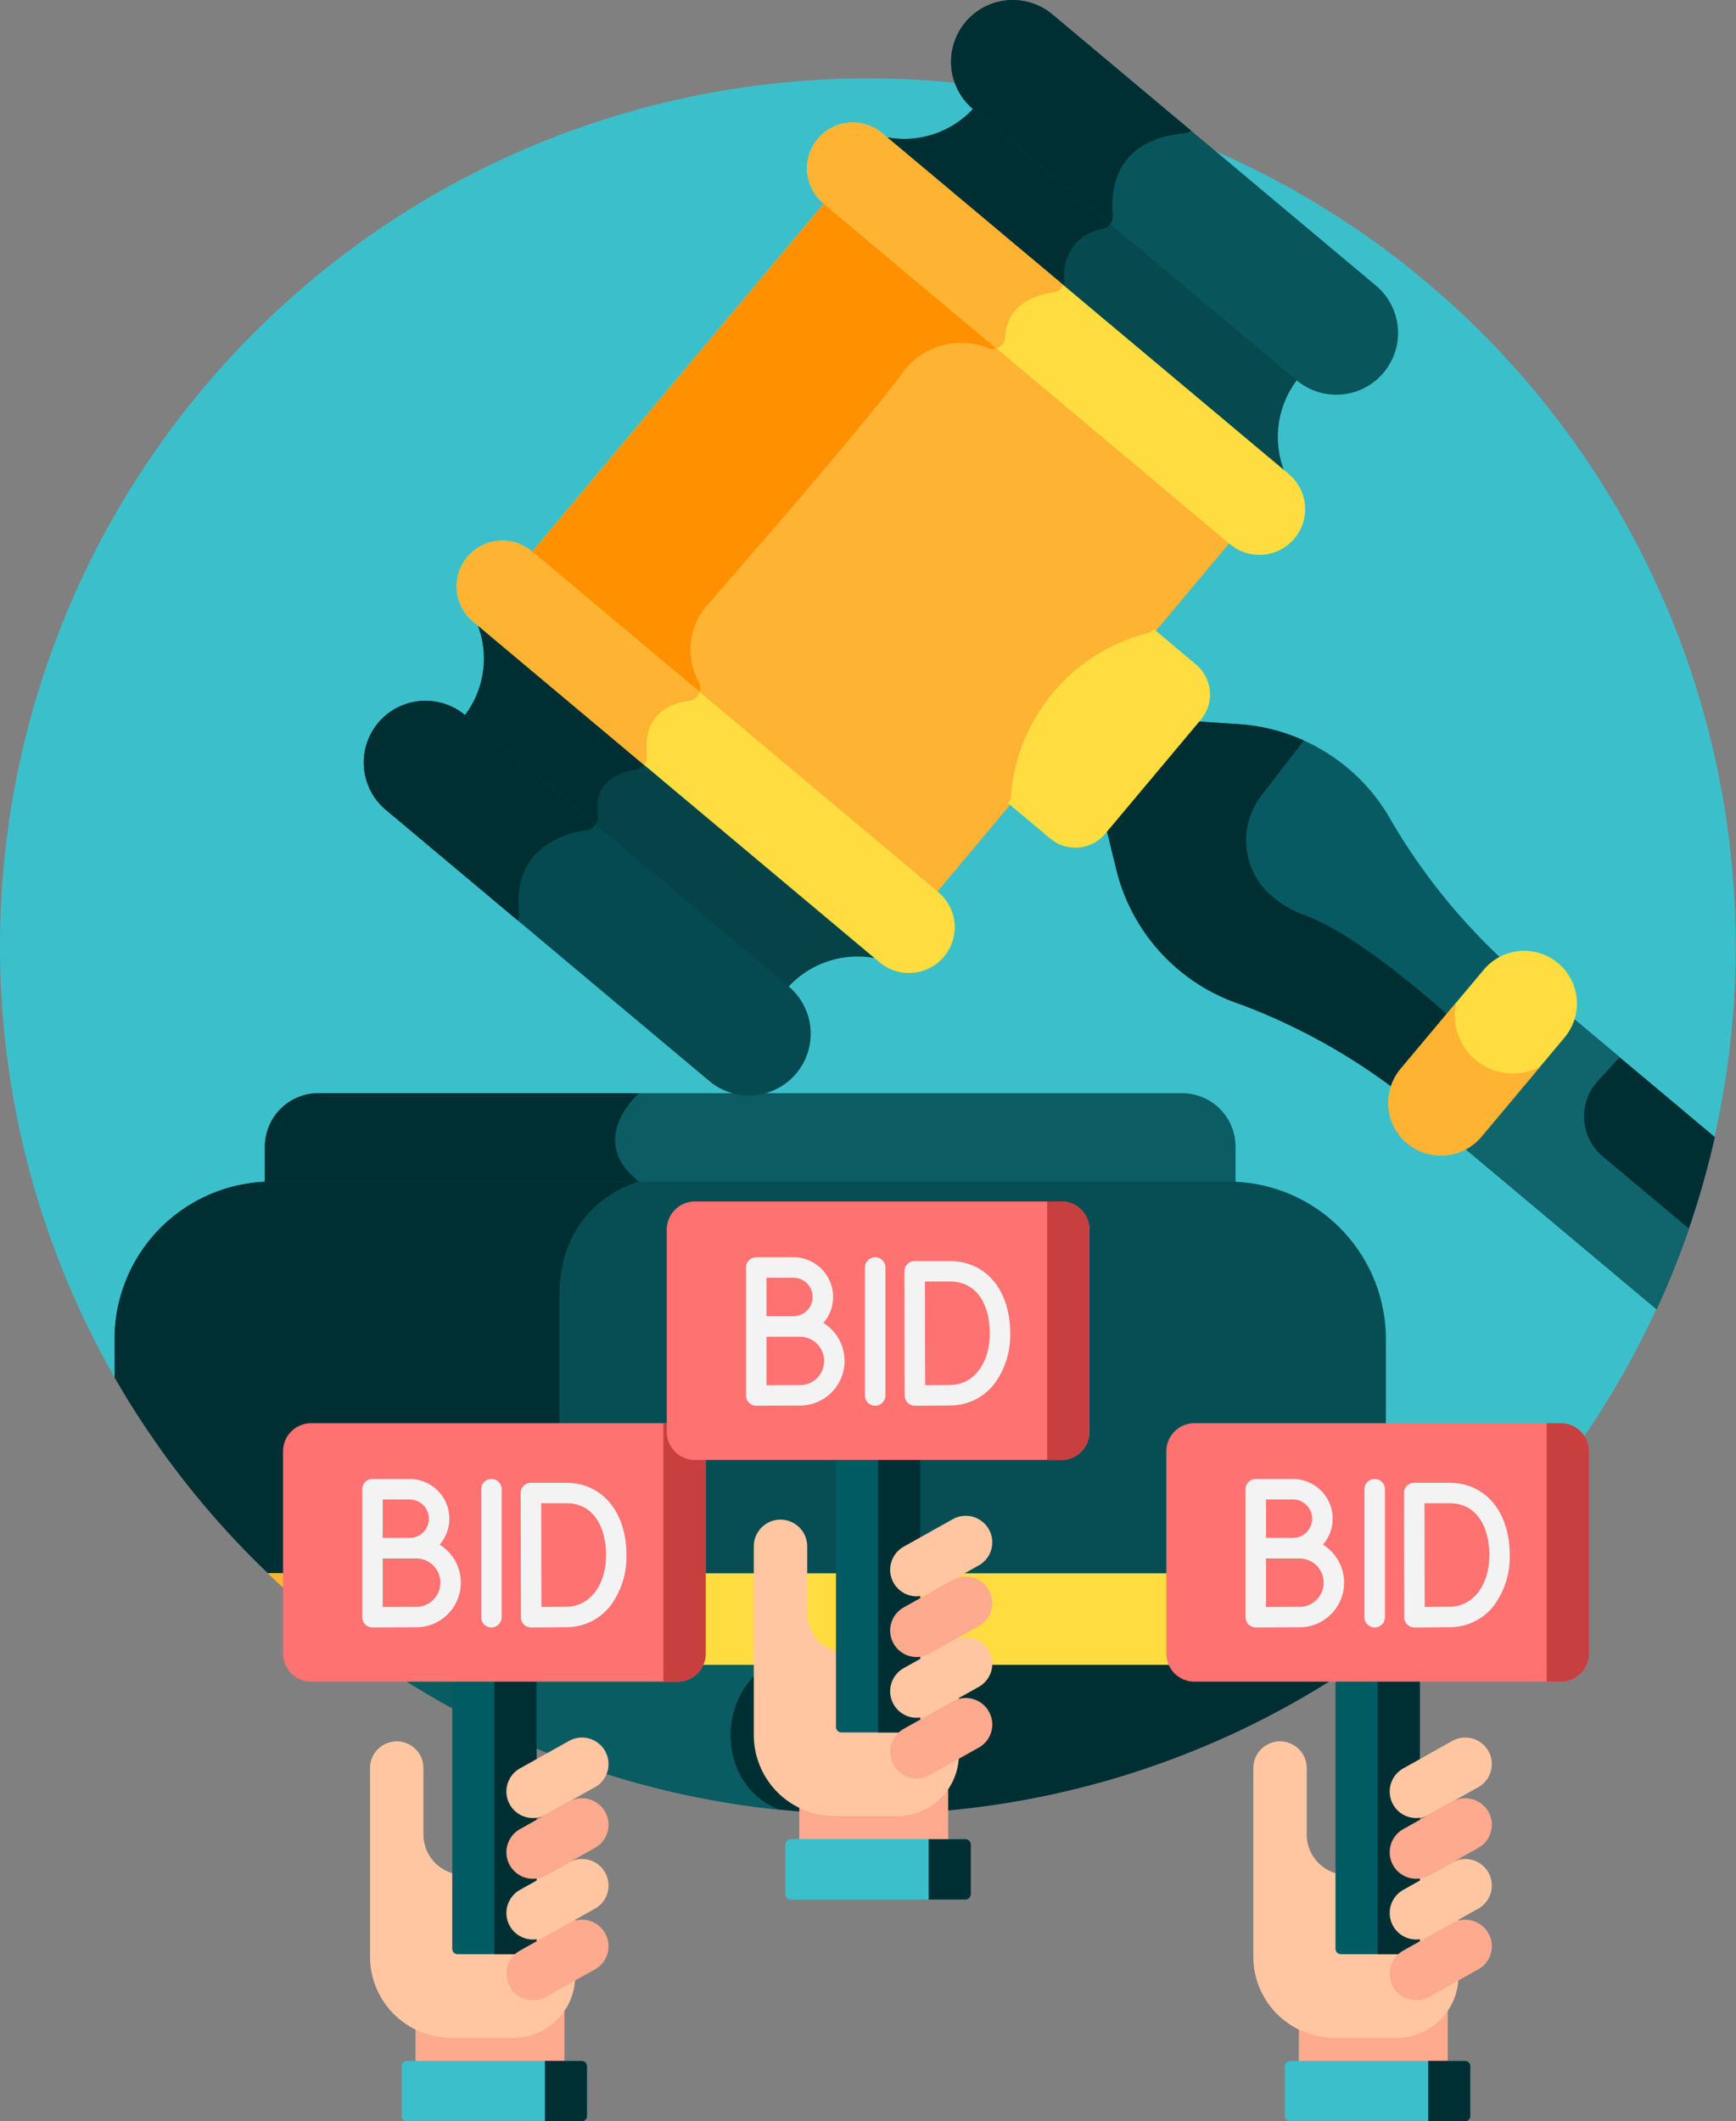 <svg xmlns="http://www.w3.org/2000/svg" width="149.559" height="182.731" viewBox="0 0 149.559 182.731">
  <rect x="0" y="0" width="149.559" height="182.731" fill="#808080" stroke="none"/>
  <defs>
    <style>
      .cls-1 {
        fill: #3bc0cb;
      }

      .cls-2 {
        fill: #002f33;
      }

      .cls-3 {
        fill: #0a5c63;
      }

      .cls-4 {
        fill: #0b5c63;
      }

      .cls-5 {
        fill: #ffb332;
      }

      .cls-6 {
        fill: #ff9100;
      }

      .cls-7 {
        fill: #06494e;
      }

      .cls-8 {
        fill: #054348;
      }

      .cls-9 {
        fill: #075a61;
      }

      .cls-10 {
        fill: #10656d;
      }

      .cls-11 {
        fill: #ffdd40;
      }

      .cls-12 {
        fill: #08555b;
      }

      .cls-13 {
        fill: #054a50;
      }

      .cls-14 {
        fill: #074e54;
      }

      .cls-15 {
        fill: #fdaa8e;
      }

      .cls-16 {
        fill: #ffc6a1;
      }

      .cls-17 {
        fill: #005b63;
      }

      .cls-18 {
        fill: #ff7272;
      }

      .cls-19 {
        fill: #c83f3f;
      }

      .cls-20 {
        fill: #f3f3f3;
      }
    </style>
  </defs>
  <g id="legal" transform="translate(-10.998 0)">
    <path id="Path_13452" data-name="Path 13452" class="cls-1" d="M133.88,154.025a74.764,74.764,0,1,0-113.014-20.1Z" transform="translate(0 -15.282)"/>
    <path id="Path_13453" data-name="Path 13453" class="cls-2" d="M115.1,467.439a74.8,74.8,0,0,0,86.013,0H115.1Z" transform="translate(-72.325 -324.768)"/>
    <g id="Group_12738" data-name="Group 12738" transform="translate(42.771 142.672)">
      <path id="Path_13454" data-name="Path 13454" class="cls-3" d="M151.443,467.44H115.1a74.366,74.366,0,0,0,35.362,13.213C144.486,478.386,144.971,468.907,151.443,467.44Z" transform="translate(-115.096 -467.44)"/>
    </g>
    <path id="Path_13455" data-name="Path 13455" class="cls-4" d="M164.8,308.523H90.359a4.608,4.608,0,0,0-4.594,4.594v3.314h83.624v-3.314A4.608,4.608,0,0,0,164.8,308.523Z" transform="translate(-51.947 -214.356)"/>
    <path id="Path_13456" data-name="Path 13456" class="cls-2" d="M118,308.523H90.36a4.608,4.608,0,0,0-4.594,4.594v3.314h31.382a6.569,6.569,0,0,1,.856-.292C113.349,312.526,118,308.523,118,308.523Z" transform="translate(-51.947 -214.356)"/>
    <path id="Path_13457" data-name="Path 13457" class="cls-5" d="M0,0H39.563V45.6H0Z" transform="matrix(0.642, -0.766, 0.766, 0.642, 56.63, 47.758)"/>
    <path id="Path_13458" data-name="Path 13458" class="cls-6" d="M200.062,69.657a1.1,1.1,0,0,0,.875-.064l-14.912-12.5-25.416,30.32L175.088,99.55a1.109,1.109,0,0,0,.078-1.1,5.783,5.783,0,0,1,.573-6.5s12.933-14.752,16.8-19.941a6.214,6.214,0,0,1,7.524-2.357Z" transform="translate(-103.947 -39.667)"/>
    <path id="Path_13459" data-name="Path 13459" class="cls-7" d="M259.395,32.575l35.027,29.361a8.12,8.12,0,0,1,1.053-8.524L267.6,30.05A8.12,8.12,0,0,1,259.395,32.575Z" transform="translate(-172.581 -20.878)"/>
    <path id="Path_13460" data-name="Path 13460" class="cls-2" d="M275.278,44.925a3.931,3.931,0,0,1,3.316-4.333,1.085,1.085,0,0,0,.774-.682L267.6,30.05a8.121,8.121,0,0,1-8.209,2.525l15.63,13.1A1.1,1.1,0,0,0,275.278,44.925Z" transform="translate(-172.581 -20.878)"/>
    <path id="Path_13461" data-name="Path 13461" class="cls-8" d="M142.723,174.65l35.027,29.361a8.12,8.12,0,0,0-8.209,2.525L141.67,183.174A8.121,8.121,0,0,0,142.723,174.65Z" transform="translate(-90.788 -121.344)"/>
    <path id="Path_13462" data-name="Path 13462" class="cls-2" d="M142.723,174.65a8.121,8.121,0,0,1-1.053,8.524l11.226,9.41a1.093,1.093,0,0,0,.386-.978c-.384-2.961,1.859-3.752,3.29-3.957a1.1,1.1,0,0,0,.855-.673Z" transform="translate(-90.788 -121.344)"/>
    <path id="Path_13463" data-name="Path 13463" class="cls-9" d="M334.5,203.8l-3.924-.253-7.536,8.99.935,3.819a16.311,16.311,0,0,0,10.693,11.579,53.092,53.092,0,0,1,13.433,7.411,4.529,4.529,0,0,1,.834-1.5l7.14-8.518a4.521,4.521,0,0,1,1.336-1.084,53.09,53.09,0,0,1-9.643-11.933A16.312,16.312,0,0,0,334.5,203.8Z" transform="translate(-216.8 -141.42)"/>
    <path id="Path_13464" data-name="Path 13464" class="cls-2" d="M340.224,220.263a9.037,9.037,0,0,1-3.226-2,6.3,6.3,0,0,1-.5-8.348l3.631-4.708a16.2,16.2,0,0,0-5.626-1.41l-3.923-.253-7.536,8.99.935,3.819a16.312,16.312,0,0,0,10.693,11.579,53.09,53.09,0,0,1,13.433,7.411,4.531,4.531,0,0,1,.834-1.5l3.939-4.7C350.105,226.678,344.248,221.733,340.224,220.263Z" transform="translate(-216.8 -141.421)"/>
    <path id="Path_13465" data-name="Path 13465" class="cls-2" d="M445.657,297.4l-12.318-10.326a4.53,4.53,0,0,1-.852,1.555l-7.14,8.518a4.526,4.526,0,0,1-1.383,1.11l16.669,13.973A74.206,74.206,0,0,0,445.657,297.4Z" transform="translate(-286.921 -199.455)"/>
    <path id="Path_13466" data-name="Path 13466" class="cls-10" d="M436.008,299.079a4.507,4.507,0,0,1-.632-6.276l.048-.059,2.027-2.221-4.112-3.447a4.532,4.532,0,0,1-.852,1.555l-7.14,8.518a4.526,4.526,0,0,1-1.383,1.11l16.669,13.973a74.362,74.362,0,0,0,2.785-6.943Z" transform="translate(-286.921 -199.455)"/>
    <g id="Group_12739" data-name="Group 12739" transform="translate(80.528 10.552)">
      <path id="Path_13467" data-name="Path 13467" class="cls-11" d="M280.789,70.408a3.941,3.941,0,0,1-5.552.489L240.21,41.536a3.941,3.941,0,1,1,5.064-6.041L280.3,64.856a3.941,3.941,0,0,1,.489,5.552Z" transform="translate(-238.801 -34.574)"/>
    </g>
    <path id="Path_13468" data-name="Path 13468" class="cls-5" d="M245.274,35.495a3.941,3.941,0,0,0-5.064,6.041L255.1,54.017a1.1,1.1,0,0,0,.772-.992c.157-2.829,2.661-3.6,4.144-3.812a1.107,1.107,0,0,0,.854-.646Z" transform="translate(-158.273 -24.022)"/>
    <g id="Group_12740" data-name="Group 12740" transform="translate(92.933 -0.001)">
      <path id="Path_13469" data-name="Path 13469" class="cls-12" d="M316.709,32.1a5.319,5.319,0,0,1-7.493.659L281.345,9.4a5.319,5.319,0,0,1,6.834-8.153L316.05,24.605a5.319,5.319,0,0,1,.66,7.493Z" transform="translate(-279.443 0)"/>
    </g>
    <path id="Path_13470" data-name="Path 13470" class="cls-2" d="M288.179,1.243A5.319,5.319,0,0,0,281.345,9.4l11.811,9.9a1.142,1.142,0,0,0,.216-.764c-.465-5.92,4.169-6.9,6.139-7.047a1.086,1.086,0,0,0,.6-.241Z" transform="translate(-186.51 0)"/>
    <g id="Group_12741" data-name="Group 12741" transform="translate(50.338 46.568)">
      <path id="Path_13471" data-name="Path 13471" class="cls-11" d="M181.876,188.408a3.941,3.941,0,0,0-.489-5.552l-35.027-29.361a3.941,3.941,0,1,0-5.064,6.041L176.324,188.9A3.941,3.941,0,0,0,181.876,188.408Z" transform="translate(-139.888 -152.574)"/>
    </g>
    <path id="Path_13472" data-name="Path 13472" class="cls-5" d="M146.361,153.495a3.941,3.941,0,0,0-5.064,6.041L156.044,171.9a1.108,1.108,0,0,0,.229-.791c-.35-3.557,1.918-4.51,3.635-4.729a1.106,1.106,0,0,0,.915-.76Z" transform="translate(-89.55 -106.006)"/>
    <g id="Group_12742" data-name="Group 12742" transform="translate(42.333 60.364)">
      <path id="Path_13473" data-name="Path 13473" class="cls-13" d="M150.927,229.871a5.319,5.319,0,0,0-.659-7.493L122.4,199.015a5.319,5.319,0,0,0-6.834,8.153l27.871,23.362A5.319,5.319,0,0,0,150.927,229.871Z" transform="translate(-113.661 -197.772)"/>
    </g>
    <path id="Path_13474" data-name="Path 13474" class="cls-2" d="M122.4,199.015a5.319,5.319,0,0,0-6.834,8.153l11.363,9.525a1.085,1.085,0,0,0,.113-.6c-.593-5.525,3.686-6.863,5.841-7.187a1.117,1.117,0,0,0,.751-.47Z" transform="translate(-71.329 -137.408)"/>
    <path id="Path_13475" data-name="Path 13475" class="cls-14" d="M139.333,333.477H56.857A13.566,13.566,0,0,0,43.331,347v3.335A75.1,75.1,0,0,0,57.171,367.8h95.688V347A13.566,13.566,0,0,0,139.333,333.477Z" transform="translate(-22.464 -231.694)"/>
    <path id="Path_13476" data-name="Path 13476" class="cls-2" d="M85.087,367.22c-3.434-1.384-3.434-5.33-3.434-5.33V343.347c0-8.241,6.867-9.87,6.867-9.87H56.857A13.566,13.566,0,0,0,43.331,347v3.335A75.1,75.1,0,0,0,57.171,367.8H84.549A6.883,6.883,0,0,1,85.087,367.22Z" transform="translate(-22.464 -231.694)"/>
    <path id="Path_13477" data-name="Path 13477" class="cls-11" d="M187.189,446.607a3.939,3.939,0,0,0-3.694-2.578H86.637a75.124,75.124,0,0,0,9.75,7.883h83.887a75.115,75.115,0,0,0,6.916-5.305Z" transform="translate(-52.552 -308.503)"/>
    <path id="Path_13478" data-name="Path 13478" class="cls-5" d="M115.175,444.029H86.637a75.124,75.124,0,0,0,9.75,7.883h18.789C110.444,448.414,115.175,444.029,115.175,444.029Z" transform="translate(-52.552 -308.503)"/>
    <path id="Path_13479" data-name="Path 13479" class="cls-11" d="M295.479,192.511l3.656,3.065a3.369,3.369,0,0,0,4.732-.416l8.248-9.839a3.369,3.369,0,0,0-.416-4.732l-3.656-3.065Z" transform="translate(-197.652 -123.34)"/>
    <path id="Path_13480" data-name="Path 13480" class="cls-11" d="M417.535,269.4a4.544,4.544,0,0,0-6.4.563l-7.14,8.518a4.543,4.543,0,1,0,6.964,5.838l7.14-8.518A4.544,4.544,0,0,0,417.535,269.4Z" transform="translate(-272.308 -186.435)"/>
    <path id="Path_13481" data-name="Path 13481" class="cls-5" d="M410.434,287.869a5.016,5.016,0,0,1-1.672-4.94l-4.769,5.689a4.544,4.544,0,1,0,6.964,5.838l5.008-5.974A5.021,5.021,0,0,1,410.434,287.869Z" transform="translate(-272.308 -196.574)"/>
    <path id="Path_13482" data-name="Path 13482" class="cls-11" d="M308.776,178.136a15.705,15.705,0,0,0-12.564,14.988l6.715-7.1Z" transform="translate(-198.161 -123.766)"/>
    <g id="bid" transform="translate(35.383 122.594)">
      <path id="Path_13437" data-name="Path 13437" class="cls-15" d="M198.188,419.256h12.826v8.476H198.188Z" transform="translate(-186.773 -370.013)"/>
      <path id="Path_13438" data-name="Path 13438" class="cls-16" d="M182.495,244.831v8.738a5.3,5.3,0,0,1-5.3,5.3h-5.386a6.982,6.982,0,0,1-6.982-6.982v-16.25a2.3,2.3,0,1,1,4.6,0v5.723a3.473,3.473,0,0,0,3.473,3.473h9.595Z" transform="translate(-157.332 -205.93)"/>
      <path id="Path_13439" data-name="Path 13439" class="cls-17" d="M231.884,195.16h-6.32a.47.47,0,0,1-.47-.47V169.308h7.26V194.69A.47.47,0,0,1,231.884,195.16Z" transform="translate(-210.519 -149.422)"/>
      <path id="Path_13440" data-name="Path 13440" class="cls-2" d="M256,169.308V195.16h3.16a.47.47,0,0,0,.47-.47V169.308Z" transform="translate(-237.795 -149.422)"/>
      <path id="Path_13441" data-name="Path 13441" class="cls-16" d="M273.463,231.708a2.288,2.288,0,0,0-3.112-.876l-4.21,2.357a2.284,2.284,0,1,0,2.238,3.982l4.21-2.357A2.28,2.28,0,0,0,273.463,231.708Z" transform="translate(-245.715 -203.463)"/>
      <path id="Path_13442" data-name="Path 13442" class="cls-15" d="M273.463,276.243a2.288,2.288,0,0,0-3.112-.875l-4.21,2.357a2.284,2.284,0,1,0,2.238,3.982l4.21-2.357A2.28,2.28,0,0,0,273.463,276.243Z" transform="translate(-245.715 -242.767)"/>
      <path id="Path_13443" data-name="Path 13443" class="cls-16" d="M273.463,320.779a2.288,2.288,0,0,0-3.112-.875l-4.21,2.357a2.284,2.284,0,1,0,2.238,3.982l4.21-2.357A2.28,2.28,0,0,0,273.463,320.779Z" transform="translate(-245.715 -282.072)"/>
      <path id="Path_13444" data-name="Path 13444" class="cls-15" d="M273.463,365.315a2.288,2.288,0,0,0-3.112-.875l-4.21,2.357a2.284,2.284,0,1,0,2.238,3.982l4.21-2.357A2.28,2.28,0,0,0,273.463,365.315Z" transform="translate(-245.715 -321.377)"/>
      <path id="Path_13445" data-name="Path 13445" class="cls-1" d="M203.51,472.874H188.478a.47.47,0,0,1-.47-.47v-4.267a.47.47,0,0,1,.47-.47H203.51a.47.47,0,0,1,.47.47V472.4A.47.47,0,0,1,203.51,472.874Z" transform="translate(-177.789 -412.737)"/>
      <path id="Path_13446" data-name="Path 13446" class="cls-2" d="M293.087,467.667v5.207h3.16a.47.47,0,0,0,.47-.47v-4.267a.47.47,0,0,0-.47-.47Z" transform="translate(-270.526 -412.737)"/>
      <path id="Path_13447" data-name="Path 13447" class="cls-18" d="M134.987,22.264H103.424A2.424,2.424,0,0,1,101,19.84V2.424A2.424,2.424,0,0,1,103.424,0h31.564a2.424,2.424,0,0,1,2.424,2.424V19.84A2.424,2.424,0,0,1,134.987,22.264Z" transform="translate(-101 0)"/>
      <path id="Path_13448" data-name="Path 13448" class="cls-19" d="M380,0V22.264h1.214a2.424,2.424,0,0,0,2.427-2.42V2.42A2.424,2.424,0,0,0,381.214,0Z" transform="translate(-347.23 0)"/>
      <g id="Group_12737" data-name="Group 12737" transform="translate(6.824 4.806)">
        <path id="Path_13449" data-name="Path 13449" class="cls-20" d="M247.218,40.918a.881.881,0,0,0-.881.881V52.825a.881.881,0,1,0,1.762,0V41.8A.881.881,0,0,0,247.218,40.918Z" transform="translate(-236.091 -40.918)"/>
        <path id="Path_13450" data-name="Path 13450" class="cls-20" d="M279.219,43.695h-3.031a.881.881,0,0,0-.881.883s.008,4.117.008,5.337c0,1.471.014,5.326.014,5.365a.881.881,0,0,0,.881.878h0c.091,0,2.249-.009,3.11-.024a4.781,4.781,0,0,0,3.774-1.92,7.062,7.062,0,0,0,1.324-4.288c0-3.727-2.09-6.231-5.2-6.231Zm.073,10.677c-.5.009-1.483.015-2.2.019,0-1.236-.011-3.445-.011-4.477,0-.864,0-3.177-.006-4.458h2.148c2.537,0,3.44,2.309,3.44,4.469C282.66,52.509,281.275,54.337,279.293,54.372Z" transform="translate(-261.659 -43.369)"/>
        <path id="Path_13451" data-name="Path 13451" class="cls-20" d="M165.766,46.572a3.415,3.415,0,0,0-2.582-5.654h-3.2a.881.881,0,0,0-.881.881V52.825a.881.881,0,0,0,.881.881h0c.03,0,2.957-.013,3.758-.013a3.848,3.848,0,0,0,2.023-7.121Zm-2.582-3.892a1.656,1.656,0,1,1,0,3.313l-1.161,0h-1.161V42.68Zm.559,9.252c-.523,0-1.942.006-2.881.009V47.762l1.165,0h1.717a2.087,2.087,0,1,1,0,4.174Z" transform="translate(-159.1 -40.918)"/>
      </g>
    </g>
    <g id="bid-2" data-name="bid" transform="translate(68.444 103.494)">
      <path id="Path_13437-2" data-name="Path 13437" class="cls-15" d="M198.188,419.256h12.826v8.476H198.188Z" transform="translate(-186.773 -370.013)"/>
      <path id="Path_13438-2" data-name="Path 13438" class="cls-16" d="M182.495,244.831v8.738a5.3,5.3,0,0,1-5.3,5.3h-5.386a6.982,6.982,0,0,1-6.982-6.982v-16.25a2.3,2.3,0,1,1,4.6,0v5.723a3.473,3.473,0,0,0,3.473,3.473h9.595Z" transform="translate(-157.332 -205.93)"/>
      <path id="Path_13439-2" data-name="Path 13439" class="cls-17" d="M231.884,195.16h-6.32a.47.47,0,0,1-.47-.47V169.308h7.26V194.69A.47.47,0,0,1,231.884,195.16Z" transform="translate(-210.519 -149.422)"/>
      <path id="Path_13440-2" data-name="Path 13440" class="cls-2" d="M256,169.308V195.16h3.16a.47.47,0,0,0,.47-.47V169.308Z" transform="translate(-237.795 -149.422)"/>
      <path id="Path_13441-2" data-name="Path 13441" class="cls-16" d="M273.463,231.708a2.288,2.288,0,0,0-3.112-.876l-4.21,2.357a2.284,2.284,0,1,0,2.238,3.982l4.21-2.357A2.28,2.28,0,0,0,273.463,231.708Z" transform="translate(-245.715 -203.463)"/>
      <path id="Path_13442-2" data-name="Path 13442" class="cls-15" d="M273.463,276.243a2.288,2.288,0,0,0-3.112-.875l-4.21,2.357a2.284,2.284,0,1,0,2.238,3.982l4.21-2.357A2.28,2.28,0,0,0,273.463,276.243Z" transform="translate(-245.715 -242.767)"/>
      <path id="Path_13443-2" data-name="Path 13443" class="cls-16" d="M273.463,320.779a2.288,2.288,0,0,0-3.112-.875l-4.21,2.357a2.284,2.284,0,1,0,2.238,3.982l4.21-2.357A2.28,2.28,0,0,0,273.463,320.779Z" transform="translate(-245.715 -282.072)"/>
      <path id="Path_13444-2" data-name="Path 13444" class="cls-15" d="M273.463,365.315a2.288,2.288,0,0,0-3.112-.875l-4.21,2.357a2.284,2.284,0,1,0,2.238,3.982l4.21-2.357A2.28,2.28,0,0,0,273.463,365.315Z" transform="translate(-245.715 -321.377)"/>
      <path id="Path_13445-2" data-name="Path 13445" class="cls-1" d="M203.51,472.874H188.478a.47.47,0,0,1-.47-.47v-4.267a.47.47,0,0,1,.47-.47H203.51a.47.47,0,0,1,.47.47V472.4A.47.47,0,0,1,203.51,472.874Z" transform="translate(-177.789 -412.737)"/>
      <path id="Path_13446-2" data-name="Path 13446" class="cls-2" d="M293.087,467.667v5.207h3.16a.47.47,0,0,0,.47-.47v-4.267a.47.47,0,0,0-.47-.47Z" transform="translate(-270.526 -412.737)"/>
      <path id="Path_13447-2" data-name="Path 13447" class="cls-18" d="M134.987,22.264H103.424A2.424,2.424,0,0,1,101,19.84V2.424A2.424,2.424,0,0,1,103.424,0h31.564a2.424,2.424,0,0,1,2.424,2.424V19.84A2.424,2.424,0,0,1,134.987,22.264Z" transform="translate(-101 0)"/>
      <path id="Path_13448-2" data-name="Path 13448" class="cls-19" d="M380,0V22.264h1.214a2.424,2.424,0,0,0,2.427-2.42V2.42A2.424,2.424,0,0,0,381.214,0Z" transform="translate(-347.23 0)"/>
      <g id="Group_12737-2" data-name="Group 12737" transform="translate(6.824 4.806)">
        <path id="Path_13449-2" data-name="Path 13449" class="cls-20" d="M247.218,40.918a.881.881,0,0,0-.881.881V52.825a.881.881,0,1,0,1.762,0V41.8A.881.881,0,0,0,247.218,40.918Z" transform="translate(-236.091 -40.918)"/>
        <path id="Path_13450-2" data-name="Path 13450" class="cls-20" d="M279.219,43.695h-3.031a.881.881,0,0,0-.881.883s.008,4.117.008,5.337c0,1.471.014,5.326.014,5.365a.881.881,0,0,0,.881.878h0c.091,0,2.249-.009,3.11-.024a4.781,4.781,0,0,0,3.774-1.92,7.062,7.062,0,0,0,1.324-4.288c0-3.727-2.09-6.231-5.2-6.231Zm.073,10.677c-.5.009-1.483.015-2.2.019,0-1.236-.011-3.445-.011-4.477,0-.864,0-3.177-.006-4.458h2.148c2.537,0,3.44,2.309,3.44,4.469C282.66,52.509,281.275,54.337,279.293,54.372Z" transform="translate(-261.659 -43.369)"/>
        <path id="Path_13451-2" data-name="Path 13451" class="cls-20" d="M165.766,46.572a3.415,3.415,0,0,0-2.582-5.654h-3.2a.881.881,0,0,0-.881.881V52.825a.881.881,0,0,0,.881.881h0c.03,0,2.957-.013,3.758-.013a3.848,3.848,0,0,0,2.023-7.121Zm-2.582-3.892a1.656,1.656,0,1,1,0,3.313l-1.161,0h-1.161V42.68Zm.559,9.252c-.523,0-1.942.006-2.881.009V47.762l1.165,0h1.717a2.087,2.087,0,1,1,0,4.174Z" transform="translate(-159.1 -40.918)"/>
      </g>
    </g>
    <g id="bid-3" data-name="bid" transform="translate(111.48 122.594)">
      <path id="Path_13437-3" data-name="Path 13437" class="cls-15" d="M198.188,419.256h12.826v8.476H198.188Z" transform="translate(-186.773 -370.013)"/>
      <path id="Path_13438-3" data-name="Path 13438" class="cls-16" d="M182.495,244.831v8.738a5.3,5.3,0,0,1-5.3,5.3h-5.386a6.982,6.982,0,0,1-6.982-6.982v-16.25a2.3,2.3,0,1,1,4.6,0v5.723a3.473,3.473,0,0,0,3.473,3.473h9.595Z" transform="translate(-157.332 -205.93)"/>
      <path id="Path_13439-3" data-name="Path 13439" class="cls-17" d="M231.884,195.16h-6.32a.47.47,0,0,1-.47-.47V169.308h7.26V194.69A.47.47,0,0,1,231.884,195.16Z" transform="translate(-210.519 -149.422)"/>
      <path id="Path_13440-3" data-name="Path 13440" class="cls-2" d="M256,169.308V195.16h3.16a.47.47,0,0,0,.47-.47V169.308Z" transform="translate(-237.795 -149.422)"/>
      <path id="Path_13441-3" data-name="Path 13441" class="cls-16" d="M273.463,231.708a2.288,2.288,0,0,0-3.112-.876l-4.21,2.357a2.284,2.284,0,1,0,2.238,3.982l4.21-2.357A2.28,2.28,0,0,0,273.463,231.708Z" transform="translate(-245.715 -203.463)"/>
      <path id="Path_13442-3" data-name="Path 13442" class="cls-15" d="M273.463,276.243a2.288,2.288,0,0,0-3.112-.875l-4.21,2.357a2.284,2.284,0,1,0,2.238,3.982l4.21-2.357A2.28,2.28,0,0,0,273.463,276.243Z" transform="translate(-245.715 -242.767)"/>
      <path id="Path_13443-3" data-name="Path 13443" class="cls-16" d="M273.463,320.779a2.288,2.288,0,0,0-3.112-.875l-4.21,2.357a2.284,2.284,0,1,0,2.238,3.982l4.21-2.357A2.28,2.28,0,0,0,273.463,320.779Z" transform="translate(-245.715 -282.072)"/>
      <path id="Path_13444-3" data-name="Path 13444" class="cls-15" d="M273.463,365.315a2.288,2.288,0,0,0-3.112-.875l-4.21,2.357a2.284,2.284,0,1,0,2.238,3.982l4.21-2.357A2.28,2.28,0,0,0,273.463,365.315Z" transform="translate(-245.715 -321.377)"/>
      <path id="Path_13445-3" data-name="Path 13445" class="cls-1" d="M203.51,472.874H188.478a.47.47,0,0,1-.47-.47v-4.267a.47.47,0,0,1,.47-.47H203.51a.47.47,0,0,1,.47.47V472.4A.47.47,0,0,1,203.51,472.874Z" transform="translate(-177.789 -412.737)"/>
      <path id="Path_13446-3" data-name="Path 13446" class="cls-2" d="M293.087,467.667v5.207h3.16a.47.47,0,0,0,.47-.47v-4.267a.47.47,0,0,0-.47-.47Z" transform="translate(-270.526 -412.737)"/>
      <path id="Path_13447-3" data-name="Path 13447" class="cls-18" d="M134.987,22.264H103.424A2.424,2.424,0,0,1,101,19.84V2.424A2.424,2.424,0,0,1,103.424,0h31.564a2.424,2.424,0,0,1,2.424,2.424V19.84A2.424,2.424,0,0,1,134.987,22.264Z" transform="translate(-101 0)"/>
      <path id="Path_13448-3" data-name="Path 13448" class="cls-19" d="M380,0V22.264h1.214a2.424,2.424,0,0,0,2.427-2.42V2.42A2.424,2.424,0,0,0,381.214,0Z" transform="translate(-347.23 0)"/>
      <g id="Group_12737-3" data-name="Group 12737" transform="translate(6.824 4.806)">
        <path id="Path_13449-3" data-name="Path 13449" class="cls-20" d="M247.218,40.918a.881.881,0,0,0-.881.881V52.825a.881.881,0,1,0,1.762,0V41.8A.881.881,0,0,0,247.218,40.918Z" transform="translate(-236.091 -40.918)"/>
        <path id="Path_13450-3" data-name="Path 13450" class="cls-20" d="M279.219,43.695h-3.031a.881.881,0,0,0-.881.883s.008,4.117.008,5.337c0,1.471.014,5.326.014,5.365a.881.881,0,0,0,.881.878h0c.091,0,2.249-.009,3.11-.024a4.781,4.781,0,0,0,3.774-1.92,7.062,7.062,0,0,0,1.324-4.288c0-3.727-2.09-6.231-5.2-6.231Zm.073,10.677c-.5.009-1.483.015-2.2.019,0-1.236-.011-3.445-.011-4.477,0-.864,0-3.177-.006-4.458h2.148c2.537,0,3.44,2.309,3.44,4.469C282.66,52.509,281.275,54.337,279.293,54.372Z" transform="translate(-261.659 -43.369)"/>
        <path id="Path_13451-3" data-name="Path 13451" class="cls-20" d="M165.766,46.572a3.415,3.415,0,0,0-2.582-5.654h-3.2a.881.881,0,0,0-.881.881V52.825a.881.881,0,0,0,.881.881h0c.03,0,2.957-.013,3.758-.013a3.848,3.848,0,0,0,2.023-7.121Zm-2.582-3.892a1.656,1.656,0,1,1,0,3.313l-1.161,0h-1.161V42.68Zm.559,9.252c-.523,0-1.942.006-2.881.009V47.762l1.165,0h1.717a2.087,2.087,0,1,1,0,4.174Z" transform="translate(-159.1 -40.918)"/>
      </g>
    </g>
  </g>
</svg>
